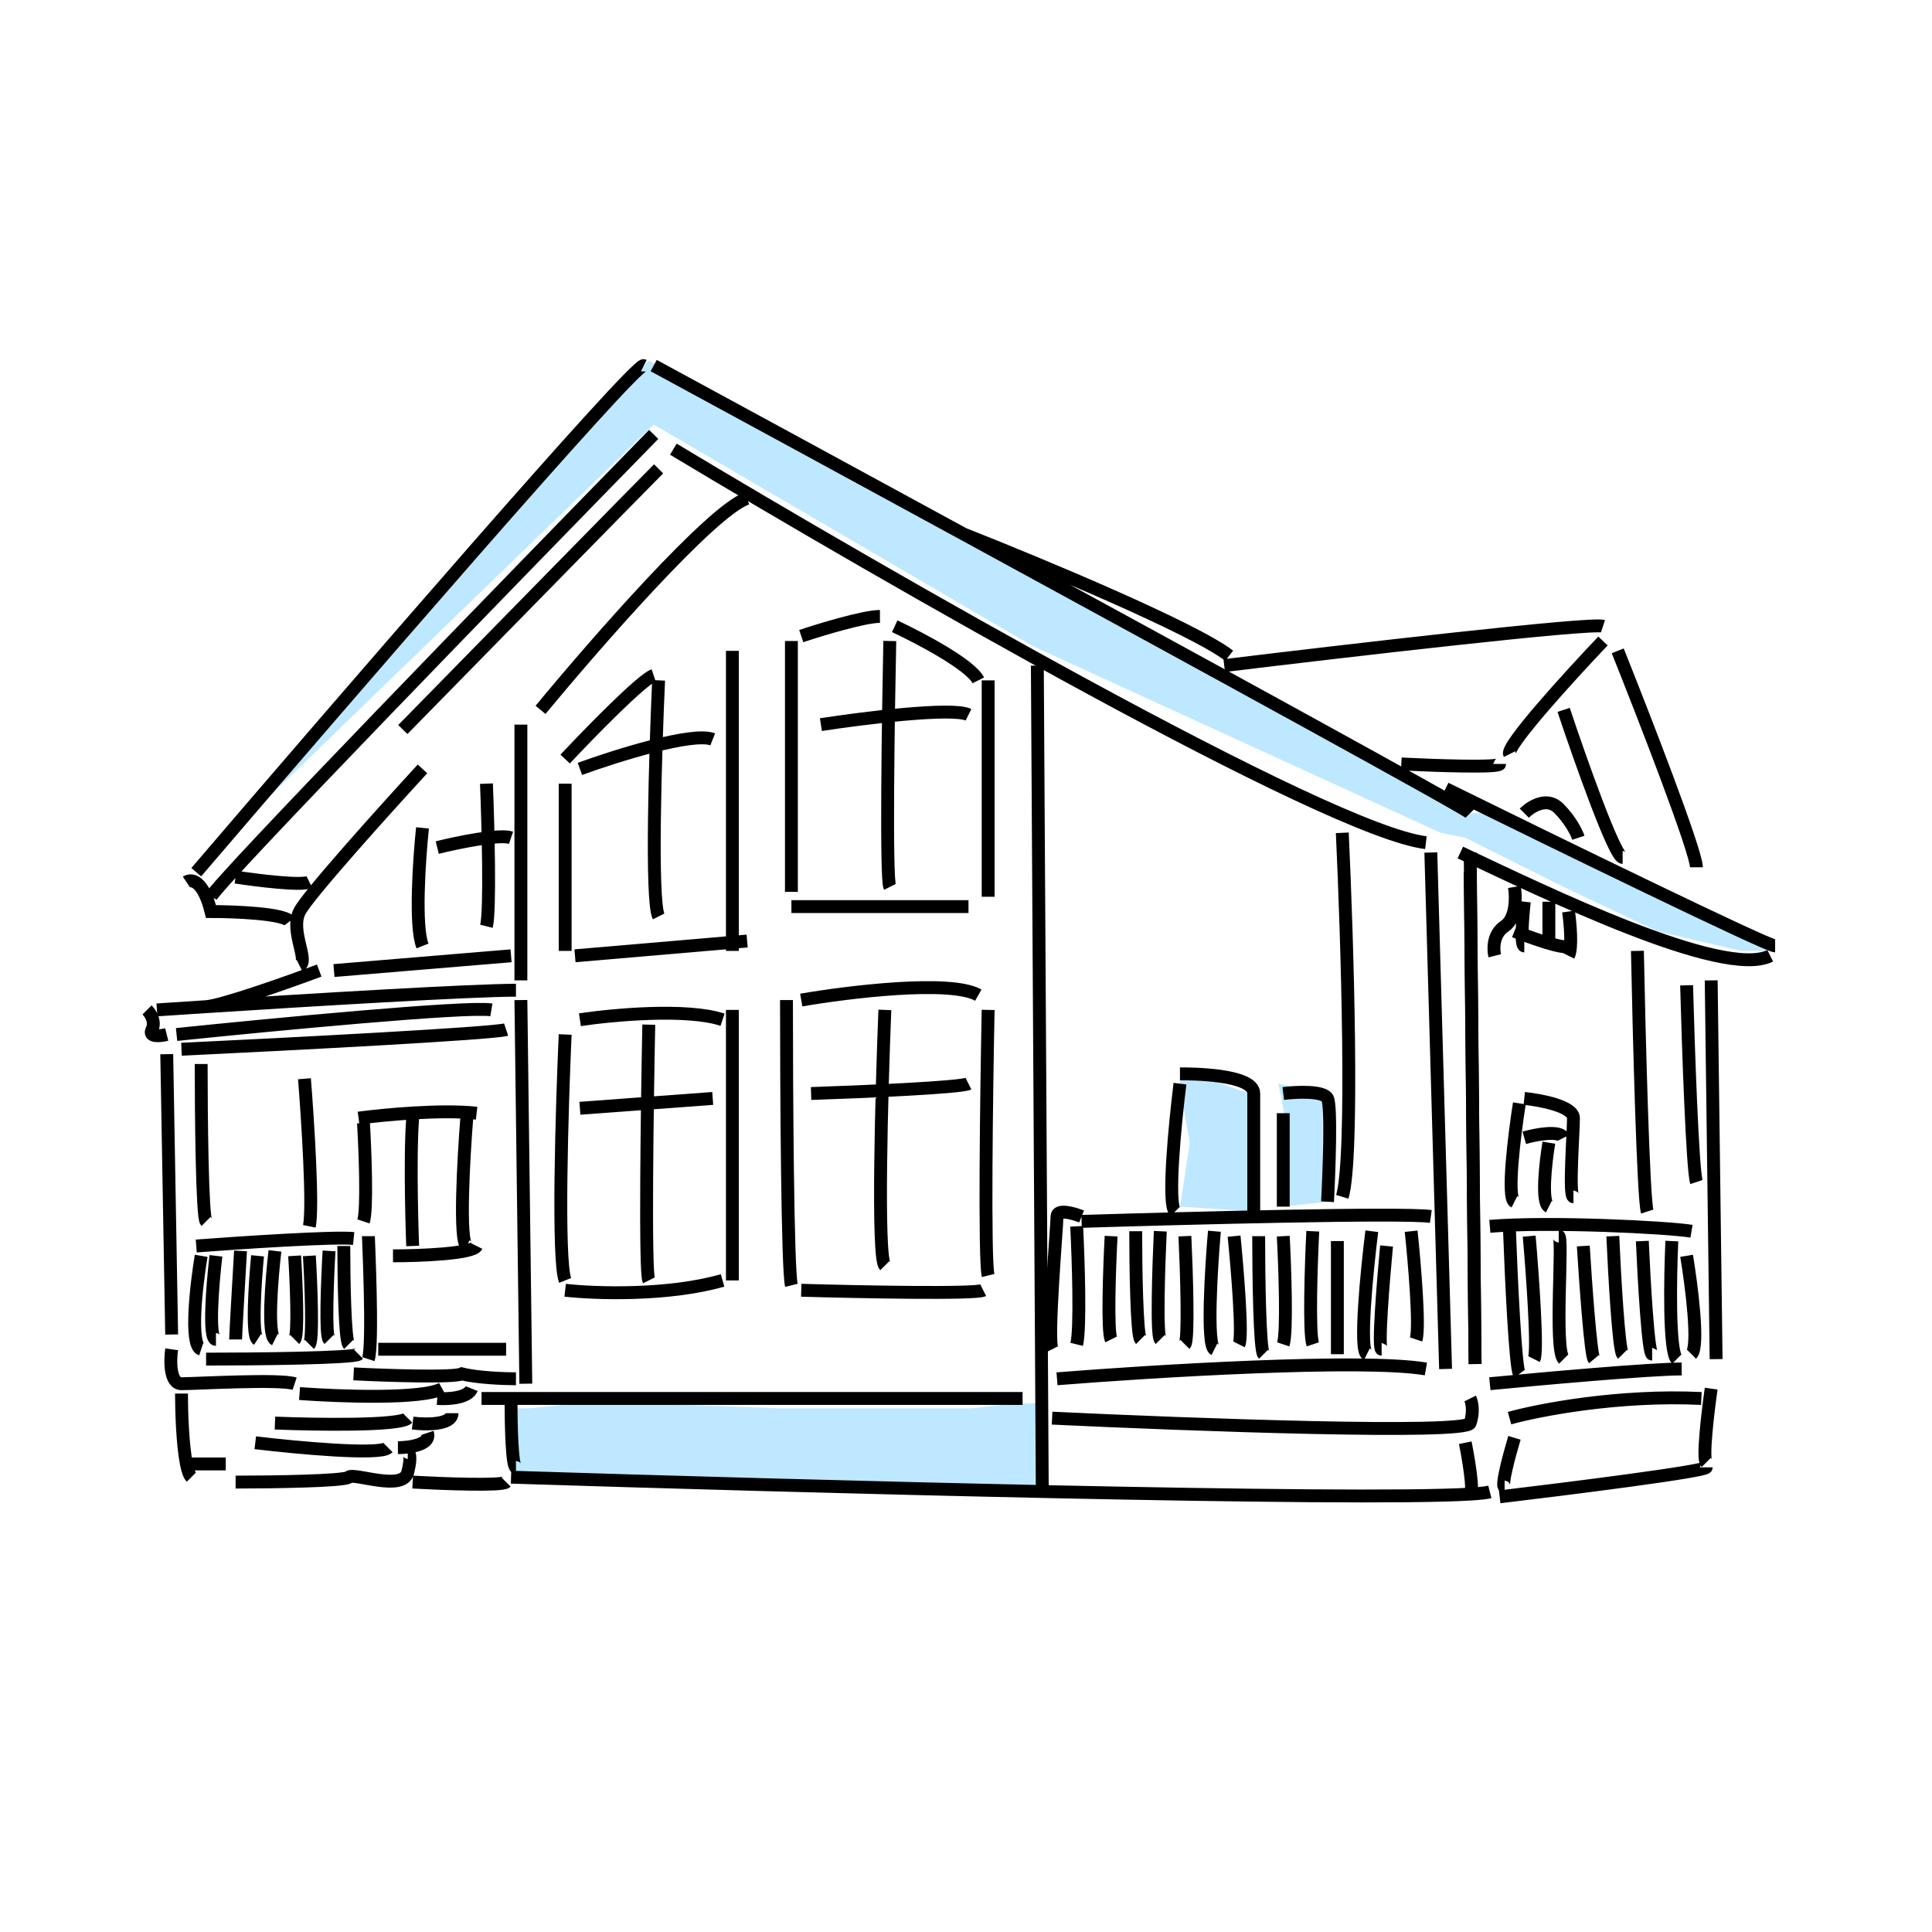 <svg width="150" height="150" viewBox="0 0 150 150" fill="none" xmlns="http://www.w3.org/2000/svg">
    <path d="M50.371 28L65.647 36.02L82.067 45.948L113.764 63.133H115.673L137.822 73.062L137.058 73.826H135.149L128.657 72.298L121.401 68.861L113.764 65.043L111.854 64.661L80.158 50.149L50.753 32.965L15.238 67.334L50.371 28Z" fill="#BEE8FF"/>
    <path d="M39.679 109.341H41.075L44.894 108.959H49.858L60.551 109.341H70.098H75.444L78.881 108.959H80.409L80.409 112.396L80.791 115.833L39.929 114.687V114.687C40.182 112.921 40.1 111.122 39.69 109.386L39.679 109.341Z" fill="#BEE8FF"/>
    <path d="M91.615 84.518V82.991L96.962 84.9V86.809V87.955V89.101L97.343 94.065L91.615 93.683L92.379 88.719L91.615 84.518Z" fill="#BEE8FF"/>
    <path d="M99.634 86.046L99.252 84.136L101.161 84.518H102.307L102.689 85.664V86.81V88.337V89.865L103.071 93.302L99.634 93.683L100.016 91.01V88.337L99.634 86.046Z" fill="#BEE8FF"/>
    <path d="M61.062 77.644C61.062 84.518 61.139 98.572 61.444 99.793M62.208 77.644C65.9 77.008 73.817 76.04 75.956 77.263M76.719 78.408C76.592 84.773 76.414 97.808 76.719 99.03M62.208 100.175C66.663 100.303 75.727 100.481 76.338 100.175M68.7 78.408C68.445 84.773 68.089 97.655 68.7 98.266M62.972 84.9C66.791 84.773 74.581 84.442 75.192 84.136M37.386 108.577C51.006 108.577 78.476 108.577 79.393 108.577M39.677 114.687C61.715 115.394 104.944 116.559 114.144 116.001M115.671 115.833C115.399 115.901 114.881 115.956 114.144 116.001M116.435 116.214C121.781 115.578 132.474 114.229 132.474 113.923M132.856 107.813C132.601 109.595 132.169 113.236 132.474 113.541M117.199 110.104C119.49 109.468 125.677 108.271 132.092 108.577M115.671 107.431C119.617 107.049 128.121 106.286 130.565 106.286M117.581 111.632C117.199 112.905 116.512 115.451 116.817 115.451M113.762 112.014C114.017 113.272 114.449 115.83 114.144 116.001M81.684 110.104C92.377 110.614 113.838 111.403 114.144 110.486C114.449 109.57 114.271 108.831 114.144 108.577M82.066 107.049C89.576 106.449 105.819 105.457 110.707 106.286M91.613 84.136C91.231 87.192 90.62 93.454 91.231 94.065M91.613 83.373C92.377 83.373 97.341 83.373 97.341 84.9C97.341 86.122 97.341 91.519 97.341 94.065M99.632 86.428C99.632 88.592 99.632 93.072 99.632 93.683M99.632 84.9C100.651 84.773 102.764 84.671 103.069 85.282C103.375 85.893 103.197 90.883 103.069 93.302M104.215 64.66C104.597 72.807 105.131 89.865 104.215 92.92M83.975 94.829C92.122 94.575 108.95 94.142 111.089 94.447M83.593 95.211C83.721 97.757 83.899 103.154 83.593 104.376M83.975 94.447C83.339 94.193 82.066 93.836 82.066 94.447C82.066 95.211 81.302 103.994 81.684 104.758M86.266 95.975C86.139 98.393 85.961 103.383 86.266 103.994M88.176 95.593C88.176 98.266 88.252 103.689 88.558 103.994M90.085 95.593C89.958 98.266 89.78 103.689 90.085 103.994M91.995 95.975C92.122 98.648 92.3 104.071 91.995 104.376M94.286 95.593C94.031 98.521 93.675 104.452 94.286 104.758M95.814 95.975C96.068 98.521 96.501 103.765 96.195 104.376M97.723 95.975C97.723 98.903 97.799 104.834 98.105 105.14M99.632 95.975C99.76 98.393 99.938 103.46 99.632 104.376M101.924 95.593C101.796 98.139 101.618 103.46 101.924 104.376M103.833 96.357C103.833 98.903 103.833 104.223 103.833 105.14M106.506 95.593C106.124 98.648 105.513 104.834 106.124 105.14M107.652 96.739C107.397 99.412 106.964 104.758 107.27 104.758M109.561 95.593C109.816 98.011 110.249 103.078 109.943 103.994M127.128 73.826C127.255 80.19 127.586 93.149 127.892 94.065M118.345 85.282C119.617 85.409 122.163 85.893 122.163 86.81C122.163 87.955 121.781 92.92 122.163 92.92M117.963 85.664C117.581 88.082 116.97 92.996 117.581 93.302M118.345 88.337C119.236 88.082 121.094 87.726 121.4 88.337M120.254 88.719C119.999 90.246 119.643 93.378 120.254 93.683M115.671 95.211C120.254 94.829 129.495 95.287 131.328 95.593M117.199 95.593C117.326 99.114 117.657 106.258 117.963 106.667M118.726 95.975C118.981 98.903 119.414 104.911 119.108 105.522M121.018 95.975C121.4 95.975 120.636 104.758 121.4 105.522M122.927 96.739C123.098 99.539 123.503 105.216 123.756 105.522M125.218 95.975C125.346 98.903 125.677 104.834 125.982 105.14M127.51 96.357C127.637 99.284 127.968 105.14 128.273 105.14M129.801 96.357C129.674 99.157 129.572 104.911 130.183 105.522M130.947 97.502C131.328 99.793 131.939 104.529 131.328 105.14M130.947 76.499C131.074 81.209 131.405 90.858 131.71 91.774M113.38 66.188C119.872 69.243 133.773 76.04 137.439 74.207M114.144 67.716L114.526 105.904M111.089 66.188L112.234 106.286M117.581 68.861C117.708 69.625 117.734 71.305 116.817 71.916C115.9 72.527 115.926 73.698 116.053 74.207M117.581 72.298C118.854 72.807 121.476 73.749 121.781 73.444M121.781 70.771C121.909 71.662 122.087 73.597 121.781 74.207M120.254 70.007V73.062M118.345 70.007C118.217 71.153 118.039 73.444 118.345 73.444M32.039 115.069C34.331 115.196 38.99 115.374 39.295 115.069M18.292 115.069C21.092 115.069 26.77 114.992 27.075 114.687C27.457 114.305 31.276 115.833 31.658 114.305C31.963 113.083 31.785 112.777 31.658 112.777M14.091 108.195C14.091 109.619 14.176 112.191 14.473 113.66M14.855 114.687C14.7 114.532 14.574 114.16 14.473 113.66M14.473 113.66C15.364 113.66 17.223 113.66 17.528 113.66M13.327 104.758C13.2 105.649 13.175 107.431 14.091 107.431C15.237 107.431 21.729 107.049 22.875 107.431M16.001 105.522C19.82 105.522 27.534 105.445 27.839 105.14M29.367 104.758C30.13 104.758 38.149 104.758 39.295 104.758M27.457 106.667C30.003 106.795 35.248 106.973 35.859 106.667C37.08 106.973 39.168 107.049 40.059 107.049M23.256 108.195C26.311 108.422 32.803 108.663 34.331 107.813M21.347 110.486C24.529 110.614 31.046 110.715 31.658 110.104M19.82 112.014C23.002 112.396 29.519 113.007 30.13 112.396M30.894 112.396C31.785 112.396 33.491 112.166 33.185 111.25M32.039 110.486C33.058 110.614 35.095 110.639 35.095 109.722M33.949 108.577C34.713 108.637 36.317 108.569 36.622 107.813M15.619 82.609C15.619 86.555 15.695 94.524 16.001 94.829M23.638 83.754C23.893 86.937 24.326 93.683 24.02 95.211M27.839 86.81C29.748 86.555 34.255 86.122 37.004 86.428M36.24 86.81C35.986 89.992 35.629 96.433 36.24 96.739M32.039 86.81C31.785 90.119 32.039 96.739 32.039 96.739M28.221 87.192C28.348 89.356 28.526 93.913 28.221 94.829M30.512 97.502C32.549 97.502 36.699 97.35 37.004 96.739M15.237 96.739C18.674 96.479 25.93 95.999 27.457 96.158M15.619 97.502C15.237 99.793 14.702 104.452 15.619 104.758M16.765 97.502C16.51 99.666 16.154 103.994 16.765 103.994M18.674 97.12C18.547 99.284 18.292 103.689 18.292 103.994M19.996 97.502C19.8 99.539 19.526 103.689 19.996 103.994M21.347 97.12C21.093 99.284 20.736 103.689 21.347 103.994M22.875 97.502C23.002 99.539 23.18 103.689 22.875 103.994M24.02 97.502C24.148 99.666 24.326 104.071 24.02 104.376M25.548 97.12C25.421 99.284 25.242 103.689 25.548 103.994M26.693 96.739C26.693 99.157 26.769 104.071 27.075 104.376M28.603 95.975C28.603 96.158 28.985 104.34 28.603 105.522M52.279 34.874C68.573 44.675 103.069 64.508 110.707 65.424" stroke="#000"/>
    <path d="M80.539 51.676L80.921 115.451M114.145 66.188L114.527 105.904M132.857 76.117L133.239 105.522M12.946 81.845L13.328 103.612M40.442 77.644L40.824 107.431M40.442 56.259V76.117M76.72 52.822V69.625M61.445 70.389H75.193M61.445 49.767V69.243M62.209 49.385C63.736 48.876 67.097 47.858 68.319 47.858M69.465 48.621C71.374 49.513 75.346 51.6 75.957 52.822M69.083 49.767C68.956 55.877 68.777 68.25 69.083 68.861M63.736 56.259C67.046 55.75 73.971 54.884 75.193 55.495M51.134 52.822C50.88 58.423 50.523 69.93 51.134 71.152M45.024 59.696C47.825 58.678 53.807 56.794 55.335 57.405M56.863 50.531V73.826M44.642 74.207L58.008 73.062M43.879 60.842V73.826M43.879 58.932C45.788 56.895 49.836 52.746 50.752 52.44M45.024 79.172C47.57 78.79 53.349 78.255 56.099 79.172M56.863 78.408V99.412M45.024 86.046L55.335 85.282M50.371 79.554C50.243 85.918 50.065 98.801 50.371 99.412M43.879 80.317C43.624 86.046 43.268 97.884 43.879 99.412M43.879 100.175C46.17 100.43 51.822 100.634 56.099 99.412" stroke="#000"/>
    <path d="M14.091 81.463C22.111 81.082 38.379 80.241 39.295 79.936M13.709 80.318C21.092 79.554 36.317 78.103 38.15 78.408M12.945 80.318C12.436 80.445 11.494 80.547 11.8 79.936C12.105 79.325 11.673 78.663 11.418 78.408M12.182 78.408C13.293 78.334 14.588 78.249 16 78.158M40.059 76.881C36.666 76.881 24.294 77.624 16 78.158M24.784 75.353C22.365 76.255 17.223 78.079 16 78.158M25.929 75.353L39.677 74.208M32.803 64.279C32.549 66.697 32.192 71.916 32.803 73.444M37.768 60.842C37.895 64.024 38.073 70.694 37.768 71.916M33.949 65.806C35.477 65.424 38.761 64.737 39.677 65.043M32.803 59.696C29.875 62.879 23.867 69.549 23.256 70.771C22.492 72.298 24.02 74.59 23.256 74.971M18.292 68.097C19.947 68.352 23.409 68.785 24.02 68.479M22.492 71.534C22.034 70.923 18.228 70.771 16.382 70.771C15.771 68.327 14.855 68.225 14.473 68.479M41.968 55.114C46.169 50.022 55.258 39.609 58.007 38.693M31.276 56.641C37.386 50.404 49.912 37.623 51.134 36.401M50.752 33.728C39.55 45.185 16.993 68.403 16.382 69.625M15.237 67.716C26.566 54.477 49.377 28.076 49.988 28.382M50.752 28.382C57.332 31.953 66.003 36.665 74.81 41.463M114.144 63.133C113.726 62.715 93.944 51.886 74.81 41.463M95.05 51.677C104.47 50.531 123.538 48.316 124.455 48.622M74.81 41.463C80.538 43.722 92.682 48.774 95.432 50.913M124.455 49.767C121.909 52.44 116.893 57.94 117.199 58.55M121.4 55.114C122.673 58.932 125.371 66.57 125.982 66.57M125.6 50.531C127.637 55.623 131.71 66.112 131.71 67.334M112.235 61.224C120.509 65.297 137.21 73.444 137.821 73.444M108.798 59.314C111.343 59.441 116.435 59.62 116.435 59.314M118.345 63.133C118.854 62.624 120.101 61.835 121.018 62.751C121.934 63.668 122.418 64.661 122.545 65.043M39.677 108.959C39.677 110.614 39.754 113.923 40.059 113.923" stroke="#000"/>
    </svg>
    
